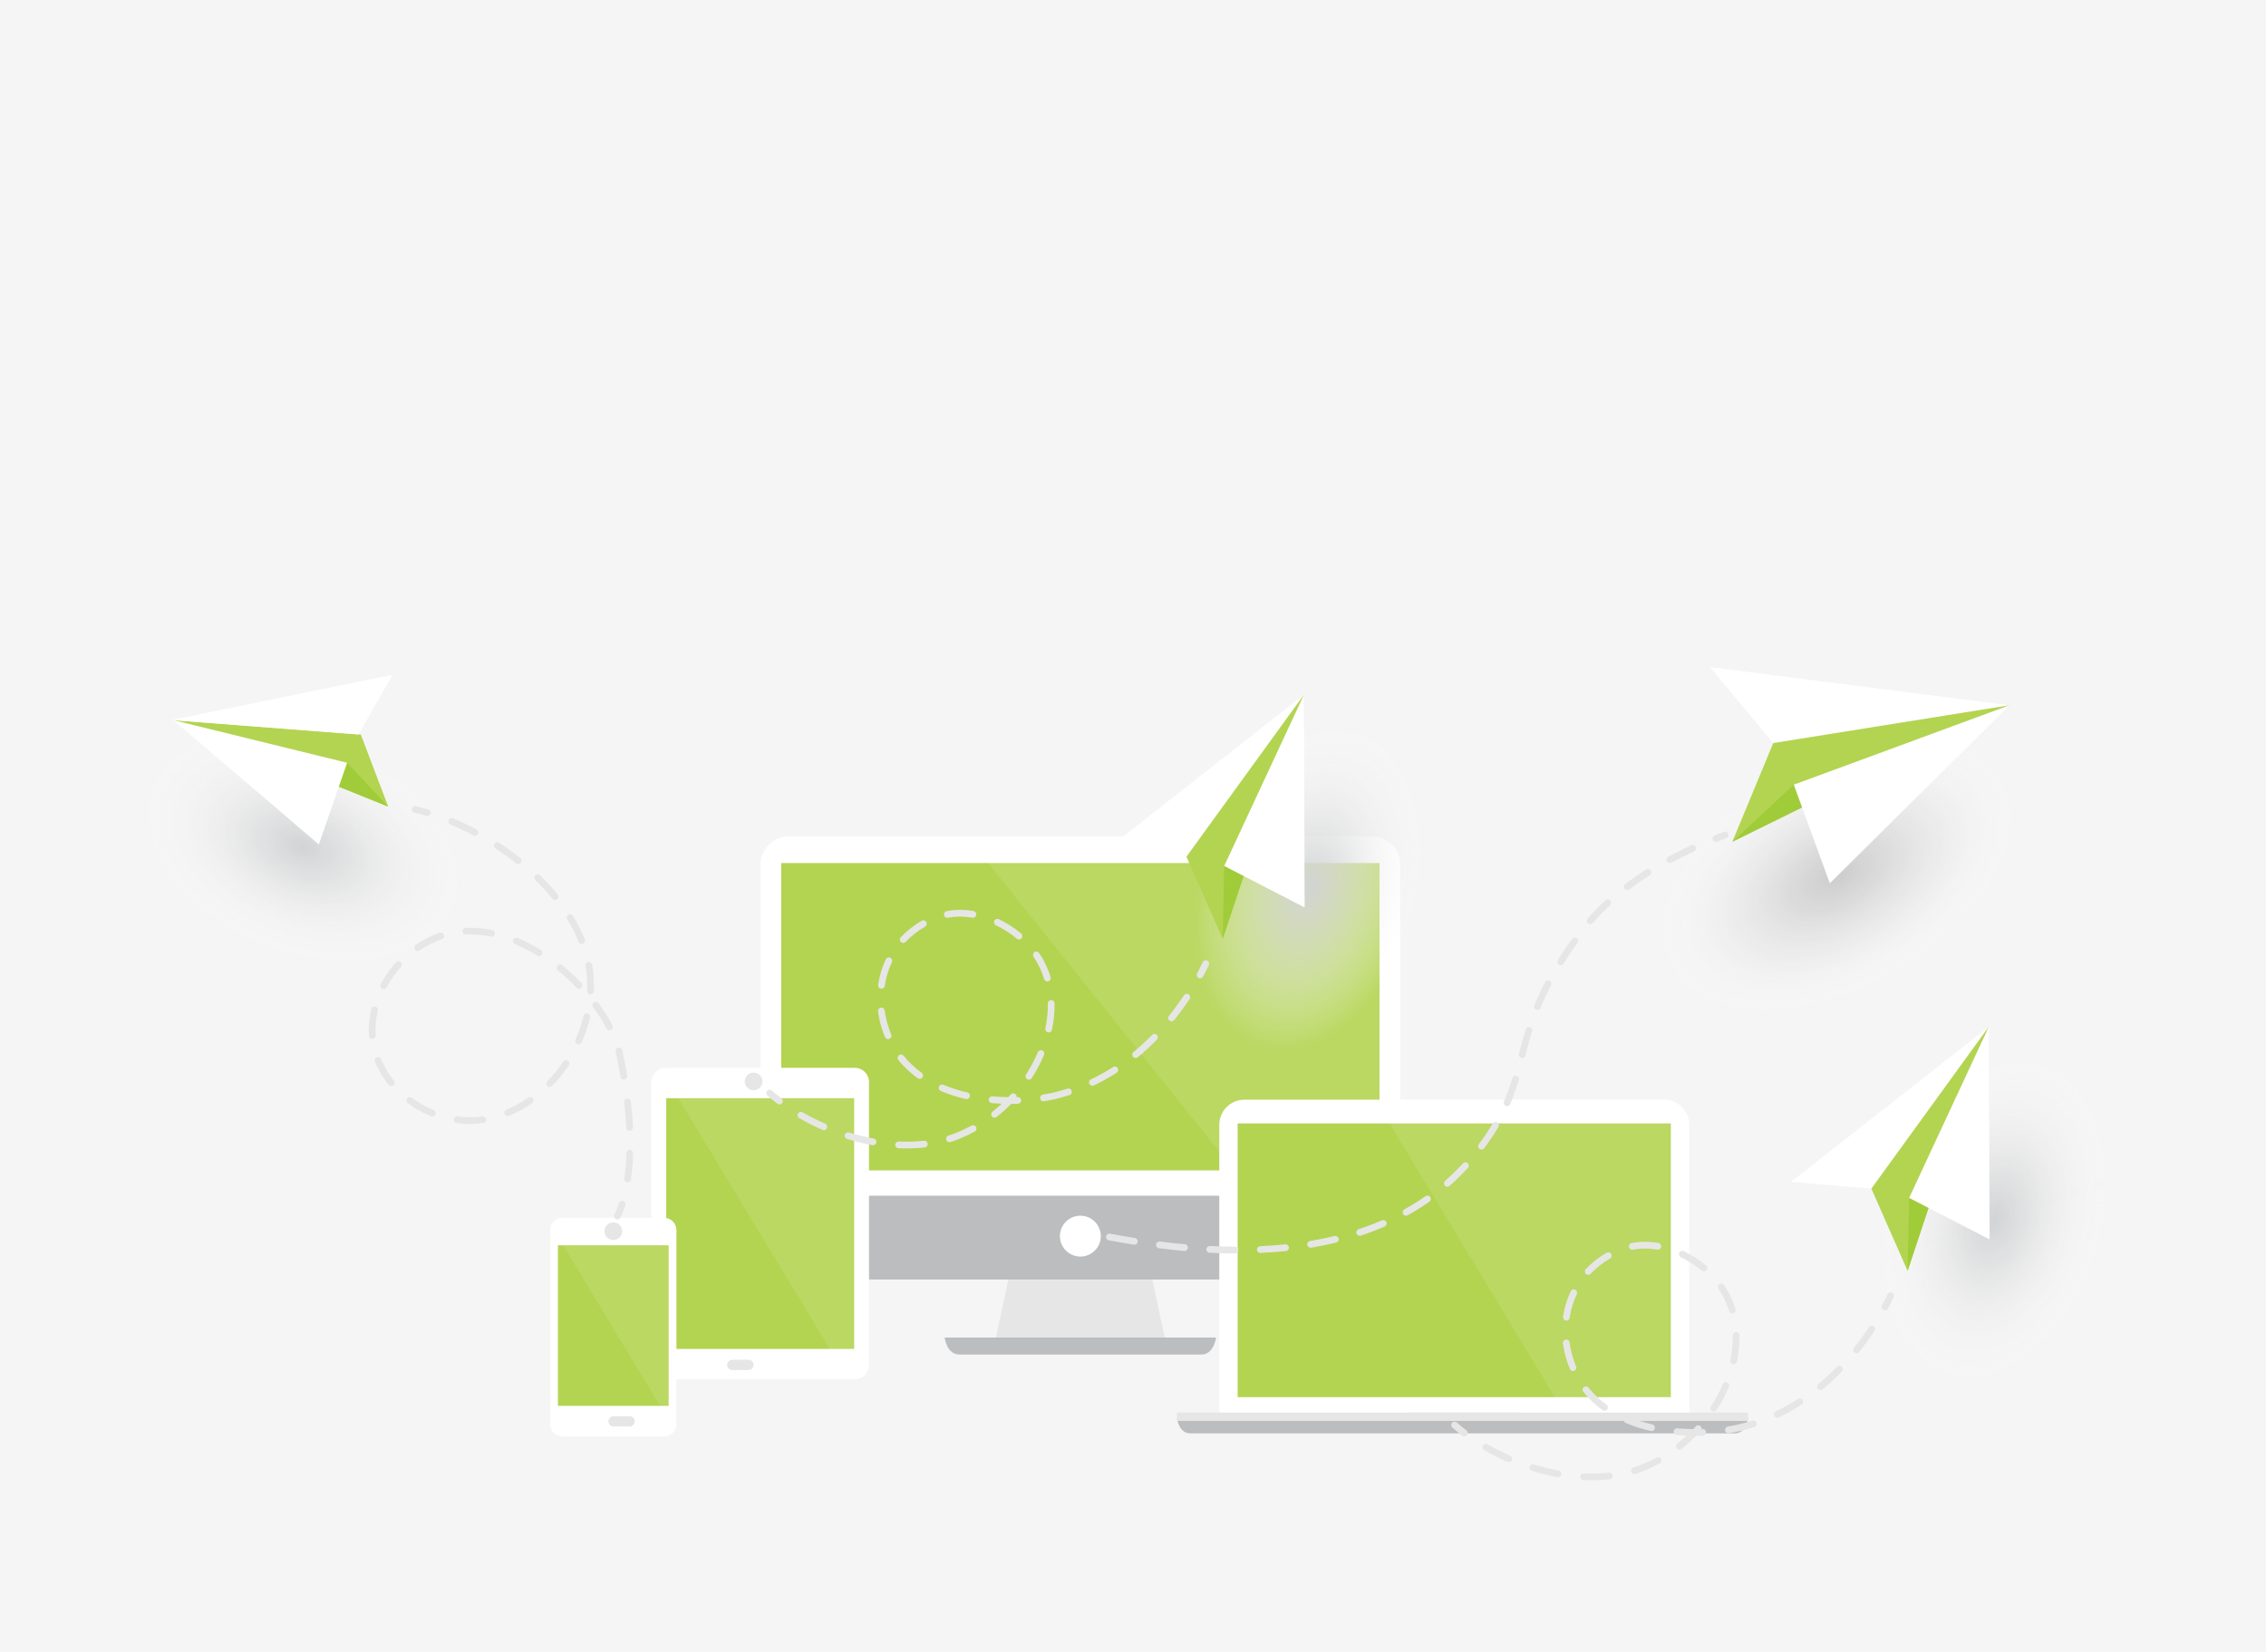 <?xml version="1.0" encoding="UTF-8"?> <!-- Generator: Adobe Illustrator 16.0.0, SVG Export Plug-In . SVG Version: 6.00 Build 0) --> <svg xmlns="http://www.w3.org/2000/svg" xmlns:xlink="http://www.w3.org/1999/xlink" id="Layer_1" x="0px" y="0px" width="1920px" height="1400px" viewBox="0 0 1920 1400" xml:space="preserve"> <rect fill="#F5F5F5" width="1920" height="1400"></rect> <g> <polygon fill="#E7E6E7" points="987.593,1136.743 843.21,1136.743 864.083,1039.331 966.718,1039.331 "></polygon> <path fill="#BBBDBF" d="M1017.844,1147.97H812.959c-10.871,0-12.545-14.388-12.545-14.388h229.976 C1030.39,1133.582,1028.716,1147.97,1017.844,1147.97z"></path> <path fill="#FFFFFF" d="M1186.374,1019.846c0,13.213-10.705,23.925-23.92,23.925H668.35c-13.215,0-23.924-10.712-23.924-23.925 V732.753c0-13.214,10.708-23.928,23.924-23.928h494.104c13.215,0,23.92,10.714,23.92,23.928V1019.846z"></path> <path fill="#BBBDBF" d="M644.426,1013.368v47.076c0,13.215,10.708,23.925,23.924,23.925h494.104c13.215,0,23.92-10.71,23.92-23.925 v-47.076H644.426z"></path> <rect x="661.912" y="731.426" fill="#B3D451" width="506.979" height="260.487"></rect> <circle fill="#FFFFFF" cx="915.401" cy="1047.615" r="17.316"></circle> <g opacity="0.1"> <path fill="#FFFFFF" d="M1162.454,709.194H819.483l226.715,283.087h116.256c13.215,0,23.92-8.071,23.92-18.034v-30.604v-4.884 V727.229C1186.374,717.268,1175.669,709.194,1162.454,709.194z"></path> </g> <path fill="#FFFFFF" d="M563.859,1168.886c-6.586,0-11.918-5.333-11.918-11.919V916.95c0-6.581,5.332-11.919,11.918-11.919h160.521 c6.583,0,11.921,5.338,11.921,11.919v240.017c0,6.586-5.337,11.919-11.921,11.919H563.859z"></path> <rect x="564.503" y="930.703" fill="#B3D451" width="159.234" height="212.511"></rect> <path fill="#E6E6E6" d="M638.548,1156.727c0,2.415-1.957,4.369-4.369,4.369h-13.728c-2.416,0-4.367-1.954-4.367-4.369l0,0 c0-2.411,1.951-4.366,4.367-4.366h13.728C636.592,1152.36,638.548,1154.315,638.548,1156.727L638.548,1156.727z"></path> <path opacity="0.1" fill="#FFFFFF" d="M718.523,1168.884h5.856c6.583,0,11.921-5.335,11.921-11.917V916.95 c0-6.582-5.337-11.919-11.921-11.919H563.859c-1.466,0-2.865,0.276-4.16,0.761L718.523,1168.884z"></path> <path fill="#FFFFFF" d="M573.154,1206.917c0,5.826-4.722,10.547-10.549,10.547h-85.92c-5.825,0-10.542-4.721-10.542-10.547 v-164.303c0-5.822,4.718-10.547,10.542-10.547h85.92c5.827,0,10.549,4.725,10.549,10.547V1206.917z"></path> <rect x="472.73" y="1055.372" fill="#B3D451" width="93.83" height="136.088"></rect> <circle fill="#414042" cx="519.645" cy="1044.96" r="3.941"></circle> <path fill="#E6E6E6" d="M537.805,1204.592c0,2.396-1.943,4.335-4.339,4.335h-13.639c-2.399,0-4.342-1.938-4.342-4.335l0,0 c0-2.396,1.943-4.337,4.342-4.337h13.639C535.862,1200.255,537.805,1202.195,537.805,1204.592L537.805,1204.592z"></path> <path opacity="0.1" fill="#FFFFFF" d="M571.602,1211.737c0.745-1.444,1.175-3.08,1.175-4.82v-164.303 c0-5.822-4.722-10.547-10.547-10.547h-85.92c-4.212,0-7.837,2.479-9.524,6.047L571.602,1211.737z"></path> <path fill="#FFFFFF" d="M1431.298,1200.231v-246.94c0-11.766-9.533-21.306-21.301-21.306h-355.585 c-11.767,0-21.304,9.54-21.304,21.306v246.94H1431.298z"></path> <path fill="#BBBDBF" d="M1470.056,1214.763h-461.707c-9.572,0-11.049-12.678-11.049-12.678h483.809 C1481.108,1202.085,1479.636,1214.763,1470.056,1214.763z"></path> <rect x="997.3" y="1197.133" fill="#E7E6E7" width="483.809" height="7.11"></rect> <rect x="1192.519" y="1197.133" fill="#E6E6E6" width="93.367" height="4.033"></rect> <rect x="1048.679" y="952.112" fill="#B3D451" width="367.049" height="231.954"></rect> <path opacity="0.1" fill="#FFFFFF" d="M1431.433,1196.271V953.291c0-11.766-9.531-21.306-21.299-21.306h-244.857l159.543,264.285 H1431.433z"></path> <radialGradient id="SVGID_1_" cx="230.16" cy="694.3" r="142.859" gradientTransform="matrix(-0.932 -0.362 -0.235 0.606 634.263 380.117)" gradientUnits="userSpaceOnUse"> <stop offset="0" style="stop-color:#D2D3D4"></stop> <stop offset="0.304" style="stop-color:#DBDCDD;stop-opacity:0.696"></stop> <stop offset="0.799" style="stop-color:#F3F3F4;stop-opacity:0.201"></stop> <stop offset="1" style="stop-color:#FFFFFF;stop-opacity:0"></stop> </radialGradient> <path fill="url(#SVGID_1_)" d="M123.073,665.547c-18.587,47.799,25.958,109.725,99.492,138.319 c73.535,28.593,148.212,13.026,166.798-34.772c18.585-47.797-25.959-109.723-99.492-138.316 C216.335,602.184,141.659,617.752,123.073,665.547z"></path> <polygon fill="#B3D451" points="305.722,622.51 328.934,683.576 146.88,610.27 "></polygon> <polygon fill="#FFFFFF" points="144.88,610.27 332.683,571.832 303.722,622.51 "></polygon> <polygon fill="#A0CC3A" points="328.934,683.576 294.106,646.416 146.88,610.27 "></polygon> <polygon fill="#FFFFFF" points="146.88,610.27 270.172,715.689 294.106,646.416 "></polygon> <g> <path fill="#E6E6E6" d="M350.367,688.48c0.237,0.136,0.497,0.236,0.775,0.303c3.361,0.789,6.789,1.701,10.187,2.715 c1.512,0.449,3.103-0.41,3.554-1.922c0.451-1.512-0.399-3.107-1.921-3.555c-3.506-1.047-7.045-1.988-10.516-2.802 c-1.536-0.36-3.074,0.593-3.433,2.131C348.718,686.607,349.302,687.867,350.367,688.48z"></path> <path fill="#E6E6E6" d="M345.459,934.969c-1.271-0.936-1.543-2.723-0.606-3.994c0.938-1.273,2.73-1.543,3.995-0.607 c5.615,4.135,11.881,7.639,18.428,10.297c1.471,0.594,2.166,2.26,1.573,3.721c-0.593,1.461-2.26,2.166-3.722,1.572 c-3.837-1.557-7.596-3.389-11.171-5.445C351.02,938.824,348.161,936.959,345.459,934.969z M329.188,919.334 c-4.753-5.977-8.607-12.535-11.456-19.486c-0.599-1.459,0.102-3.131,1.562-3.729c1.459-0.598,3.13,0.102,3.727,1.563 c2.643,6.453,6.224,12.541,10.641,18.098c0.981,1.236,0.775,3.033-0.458,4.014c-0.945,0.752-2.219,0.809-3.205,0.242 C329.695,919.861,329.419,919.625,329.188,919.334z M384.451,948.553c0.213-1.564,1.653-2.66,3.217-2.447 c2.741,0.373,5.522,0.605,8.264,0.695c4.212,0.137,8.504-0.1,12.755-0.693c1.562-0.221,3.007,0.867,3.227,2.432 c0.219,1.563-0.87,3.008-2.433,3.227c-4.574,0.641-9.195,0.891-13.732,0.744c-2.938-0.092-5.916-0.344-8.852-0.742 c-0.378-0.051-0.728-0.174-1.039-0.352C384.881,950.854,384.291,949.738,384.451,948.553z M312.607,877.738 c-0.489-7.412,0.164-15.002,1.938-22.553c0.363-1.539,1.9-2.49,3.436-2.131c1.534,0.361,2.488,1.9,2.127,3.438 c-1.646,7.002-2.251,14.023-1.798,20.869c0.103,1.574-1.089,2.936-2.664,3.039c-0.583,0.039-1.139-0.1-1.61-0.371 C313.236,879.568,312.674,878.73,312.607,877.738z M427.468,944.217c-0.606-1.457,0.083-3.131,1.54-3.734 c6.362-2.648,12.607-6.107,18.56-10.283c1.294-0.906,3.075-0.592,3.98,0.699s0.593,3.074-0.698,3.979 c-6.292,4.412-12.902,8.074-19.646,10.881c-0.852,0.354-1.78,0.264-2.523-0.164C428.155,945.293,427.72,944.82,427.468,944.217z M528.942,998.789c0.949-6.732,1.563-13.961,1.828-21.486c0.056-1.576,1.377-2.811,2.955-2.754 c1.58,0.055,2.812,1.377,2.756,2.955c-0.272,7.725-0.904,15.152-1.881,22.082c-0.221,1.564-1.666,2.652-3.229,2.432 c-0.373-0.053-0.718-0.174-1.025-0.352C529.365,1001.102,528.774,999.979,528.942,998.789z M463.813,920.379 c-1.134-1.098-1.162-2.906-0.064-4.041c4.91-5.07,9.431-10.652,13.437-16.59c0.882-1.309,2.644-1.65,3.966-0.771 c1.31,0.883,1.654,2.658,0.77,3.967c-4.191,6.215-8.924,12.059-14.069,17.371c-0.928,0.959-2.367,1.127-3.475,0.49 C464.178,920.689,463.987,920.547,463.813,920.379z M530.613,955.67c-0.324-6.979-0.914-14.25-1.751-21.609 c-0.179-1.566,0.947-2.98,2.516-3.16c1.567-0.18,2.983,0.947,3.161,2.516c0.853,7.486,1.453,14.883,1.783,21.99 c0.074,1.574-1.145,2.912-2.722,2.984c-0.564,0.025-1.099-0.111-1.555-0.375C531.228,957.547,530.66,956.682,530.613,955.67z M322.55,834.1c0.465-0.873,0.944-1.74,1.439-2.6c3.237-5.631,7.089-10.961,11.449-15.85c1.049-1.176,2.85-1.272,4.034-0.23 c1.177,1.051,1.28,2.857,0.23,4.033c-4.098,4.596-7.719,9.607-10.759,14.895c-0.464,0.807-0.914,1.619-1.352,2.441 c-0.741,1.391-2.473,1.918-3.866,1.176c-0.028-0.014-0.054-0.027-0.081-0.043C322.313,837.154,321.823,835.465,322.55,834.1z M525.776,912.572c-1.147-6.686-2.513-13.605-4.053-20.57l-0.164-0.715c-0.362-1.535,0.591-3.072,2.126-3.434 c1.538-0.363,3.076,0.588,3.436,2.127l0.181,0.787c1.561,7.053,2.942,14.063,4.106,20.838c0.267,1.555-0.778,3.031-2.333,3.301 c-0.683,0.117-1.349-0.02-1.906-0.34C526.458,914.156,525.926,913.445,525.776,912.572z M487.553,881.076 c2.929-6.561,5.252-13.35,6.909-20.178c0.372-1.533,1.916-2.475,3.451-2.104c1.534,0.373,2.475,1.916,2.103,3.449 c-1.736,7.162-4.175,14.283-7.243,21.16c-0.643,1.441-2.333,2.09-3.773,1.445c-0.091-0.039-0.179-0.084-0.264-0.133 C487.481,883.996,486.95,882.426,487.553,881.076z M351.584,804.73c-0.891-1.301-0.56-3.078,0.744-3.969 c6.354-4.352,13.124-7.787,20.125-10.217c1.49-0.514,3.119,0.272,3.634,1.764c0.519,1.492-0.271,3.119-1.763,3.637 c-6.52,2.262-12.834,5.468-18.769,9.531c-0.936,0.64-2.117,0.647-3.039,0.117C352.155,805.387,351.834,805.099,351.584,804.73z M513.909,871.617c-3.132-5.973-6.99-12.061-11.464-18.09c-0.939-1.27-0.674-3.059,0.594-4c1.266-0.938,3.058-0.674,3.996,0.594 c4.651,6.27,8.667,12.609,11.936,18.842c0.732,1.398,0.193,3.125-1.203,3.857c-0.9,0.473-1.935,0.416-2.754-0.055 C514.558,872.504,514.17,872.115,513.909,871.617z M391.944,789.294c-0.072-1.575,1.148-2.911,2.726-2.981 c7.282-0.326,14.832,0.297,22.442,1.85c1.542,0.316,2.542,1.826,2.228,3.371c-0.317,1.549-1.825,2.545-3.372,2.229 c-7.149-1.462-14.229-2.046-21.041-1.742c-0.564,0.026-1.096-0.114-1.551-0.376C392.557,791.174,391.989,790.309,391.944,789.294z M488.551,837.104c-4.978-5.191-10.294-10.109-15.8-14.613c-1.222-1-1.401-2.801-0.402-4.021c0.999-1.221,2.797-1.395,4.021-0.402 c5.684,4.65,11.171,9.727,16.307,15.086c1.092,1.139,1.054,2.949-0.085,4.039c-0.938,0.898-2.329,1.031-3.4,0.416 C488.96,837.475,488.744,837.307,488.551,837.104z M497.459,839.826c0.298-7.15-0.151-14.277-1.334-21.188 c-0.268-1.555,0.777-3.031,2.333-3.297c1.556-0.27,3.032,0.777,3.298,2.334c1.252,7.303,1.726,14.836,1.413,22.389 c-0.066,1.576-1.397,2.801-2.974,2.734c-0.475-0.018-0.917-0.152-1.304-0.375C497.998,841.91,497.413,840.928,497.459,839.826z M434.748,796.381c0.611-1.455,2.286-2.139,3.74-1.529c6.612,2.777,13.335,6.27,19.793,10.266c1.342,0.83,1.758,2.59,0.928,3.934 c-0.83,1.34-2.605,1.767-3.933,0.928c-6.207-3.836-12.661-7.193-19-9.857c-0.112-0.047-0.219-0.101-0.321-0.159 C434.724,799.254,434.184,797.725,434.748,796.381z M490.296,798.221c-2.549-6.361-5.793-12.775-9.648-19.064 c-0.826-1.344-0.403-3.104,0.942-3.928c1.345-0.824,3.104-0.402,3.93,0.941c4.022,6.563,7.414,13.266,10.081,19.926 c0.586,1.465-0.126,3.129-1.59,3.715c-0.845,0.339-1.756,0.246-2.489-0.176C490.984,799.326,490.543,798.84,490.296,798.221z M468.159,761.694c-4.412-5.38-9.328-10.706-14.613-15.826c-1.133-1.098-1.162-2.905-0.064-4.038 c1.099-1.135,2.907-1.16,4.041-0.064c5.44,5.272,10.504,10.758,15.055,16.306c1,1.222,0.822,3.021-0.399,4.021 c-0.943,0.773-2.236,0.843-3.236,0.269C468.651,762.193,468.384,761.971,468.159,761.694z M437.297,731.648 c-5.576-4.42-11.479-8.666-17.541-12.625c-1.322-0.861-1.694-2.633-0.831-3.955c0.862-1.321,2.632-1.68,3.954-0.83 c6.208,4.053,12.253,8.404,17.967,12.932c1.236,0.979,1.444,2.777,0.465,4.012c-0.891,1.126-2.456,1.4-3.662,0.707 C437.529,731.818,437.411,731.737,437.297,731.648z M380.096,695.035c0.608-1.457,2.281-2.145,3.738-1.537 c6.691,2.793,13.42,5.984,20,9.484c1.423,0.742,1.922,2.471,1.182,3.863c-0.742,1.393-2.472,1.924-3.865,1.182 c-6.423-3.417-12.991-6.531-19.52-9.256c-0.113-0.047-0.221-0.102-0.326-0.162C380.076,697.902,379.535,696.377,380.096,695.035z"></path> <path fill="#E6E6E6" d="M521.724,1033.074c0.027,0.016,0.054,0.031,0.084,0.047c1.394,0.74,3.123,0.211,3.865-1.184 c0.99-1.861,2.516-5.182,4.16-10.424c0.474-1.506-0.364-3.109-1.87-3.584c-1.505-0.471-3.109,0.367-3.582,1.873 c-1.182,3.766-2.516,7.123-3.755,9.453C519.901,1030.621,520.393,1032.309,521.724,1033.074z"></path> </g> <radialGradient id="SVGID_2_" cx="1276.342" cy="1246.381" r="153.599" gradientTransform="matrix(0.953 -0.537 0.319 0.566 -57.452 721.284)" gradientUnits="userSpaceOnUse"> <stop offset="0" style="stop-color:#CCCCCC"></stop> <stop offset="0.258" style="stop-color:#D2D2D2;stop-opacity:0.742"></stop> <stop offset="0.596" style="stop-color:#E2E2E2;stop-opacity:0.404"></stop> <stop offset="0.977" style="stop-color:#FDFDFD;stop-opacity:0.023"></stop> <stop offset="1" style="stop-color:#FFFFFF;stop-opacity:0"></stop> </radialGradient> <path fill="url(#SVGID_2_)" d="M1702.729,658.889c27.084,48.031-16.471,123.908-97.285,169.477 c-80.812,45.568-168.28,43.571-195.363-4.461s16.473-123.909,97.284-169.477C1588.18,608.859,1675.646,610.856,1702.729,658.889z"></path> <polygon fill="#FFFFFF" points="1702.534,597.719 1448.988,565.4 1502.489,629.757 "></polygon> <polygon fill="#B3D451" points="1502.489,629.757 1467.813,713.396 1702.534,597.719 "></polygon> <polygon fill="#A0CC3A" points="1467.813,713.396 1519.891,664.996 1702.534,597.719 "></polygon> <polygon fill="#FFFFFF" points="1702.534,597.719 1550.41,748.635 1519.891,664.996 "></polygon> <path fill="#E6E6E6" d="M1089.578,1060.264c-0.012,0.002-0.024,0.003-0.037,0.004c-6.978,0.715-14.22,1.246-21.527,1.578 c-1.578,0.072-2.913-1.147-2.984-2.725c-0.073-1.574,1.163-2.9,2.724-2.982c7.2-0.33,14.335-0.852,21.207-1.556 c1.569-0.16,2.973,0.982,3.133,2.55C1092.251,1058.691,1091.129,1060.084,1089.578,1060.264z M1110.803,1057.42 c-1.502,0.172-2.891-0.859-3.144-2.368c-0.261-1.557,0.79-3.028,2.347-3.29c7.077-1.183,14.071-2.607,20.785-4.232 c1.552-0.361,3.078,0.573,3.448,2.105c0.372,1.534-0.571,3.078-2.104,3.449c-6.848,1.656-13.975,3.108-21.187,4.314 C1110.899,1057.406,1110.852,1057.414,1110.803,1057.42z M1046.793,1062.256c-0.112,0.014-0.228,0.02-0.346,0.018 c-7.007-0.03-14.257-0.229-21.545-0.589c-1.576-0.079-2.79-1.419-2.712-2.994c0.078-1.577,1.423-2.791,2.994-2.713 c7.203,0.356,14.367,0.552,21.291,0.584c1.578,0.008,2.851,1.291,2.843,2.869 C1049.312,1060.894,1048.209,1062.093,1046.793,1062.256z M1152.386,1047.291c-1.319,0.152-2.608-0.636-3.04-1.945 c-0.493-1.499,0.322-3.115,1.823-3.607c6.778-2.23,13.436-4.751,19.786-7.491c1.45-0.623,3.129,0.042,3.755,1.49 c0.625,1.449-0.042,3.13-1.491,3.755c-6.506,2.809-13.324,5.389-20.265,7.674 C1152.765,1047.228,1152.574,1047.268,1152.386,1047.291z M1004.001,1060.176c-0.191,0.022-0.386,0.024-0.586,0.01 c-6.963-0.624-14.164-1.399-21.404-2.311c-1.566-0.197-2.676-1.625-2.479-3.19c0.199-1.565,1.627-2.677,3.191-2.479 c7.172,0.901,14.305,1.671,21.201,2.285c1.571,0.143,2.731,1.528,2.592,3.101 C1006.395,1058.966,1005.319,1060.023,1004.001,1060.176z M1191.642,1030.282c-1.115,0.13-2.252-0.412-2.829-1.457 c-0.763-1.379-0.264-3.117,1.118-3.883c6.188-3.423,12.215-7.183,17.915-11.17c1.293-0.904,3.073-0.587,3.979,0.704 c0.904,1.295,0.59,3.075-0.704,3.979c-5.861,4.102-12.062,7.967-18.424,11.487 C1192.359,1030.129,1192.002,1030.24,1191.642,1030.282z M961.485,1054.857c-0.254,0.029-0.514,0.025-0.777-0.017 c-6.927-1.1-14.057-2.34-21.191-3.686c-1.551-0.294-2.571-1.787-2.279-3.339c0.293-1.549,1.786-2.568,3.336-2.277 c7.083,1.337,14.157,2.568,21.029,3.658c1.558,0.247,2.621,1.713,2.374,3.27C963.771,1053.761,962.727,1054.715,961.485,1054.857z M1226.667,1005.739c-0.901,0.104-1.836-0.222-2.48-0.955c-1.039-1.187-0.921-2.991,0.266-4.032 c5.246-4.596,10.322-9.563,15.09-14.76c1.066-1.165,2.874-1.239,4.036-0.173c1.163,1.065,1.24,2.872,0.175,4.035 c-4.907,5.35-10.133,10.461-15.534,15.195C1227.767,1005.446,1227.224,1005.675,1226.667,1005.739z M1255.618,974.248 c-0.698,0.08-1.427-0.095-2.035-0.55c-1.266-0.943-1.523-2.732-0.581-3.998c0.714-0.956,1.406-1.901,2.081-2.829 c3.552-4.908,6.807-9.848,9.671-14.678c0.805-1.357,2.557-1.808,3.915-1c1.356,0.805,1.805,2.558,0.999,3.914 c-2.952,4.979-6.303,10.064-9.958,15.118c-0.692,0.952-1.4,1.914-2.129,2.893C1257.092,973.773,1256.374,974.161,1255.618,974.248z M1277.237,937.451c-0.478,0.055-0.978-0.009-1.451-0.213c-1.45-0.623-2.122-2.304-1.499-3.752 c2.638-6.142,4.896-12.44,7.11-19.819c0.453-1.511,2.045-2.369,3.557-1.914c1.512,0.452,2.369,2.046,1.916,3.556 c-2.278,7.594-4.607,14.085-7.332,20.432C1279.12,936.717,1278.223,937.337,1277.237,937.451z M1290.054,896.68 c-0.339,0.039-0.692,0.017-1.042-0.074c-1.528-0.395-2.446-1.955-2.051-3.482c1.763-6.818,3.532-13.534,5.765-20.743 c0.467-1.506,2.065-2.349,3.574-1.883c1.509,0.468,2.352,2.067,1.885,3.575c-2.196,7.088-3.947,13.733-5.691,20.482 C1292.188,895.731,1291.192,896.547,1290.054,896.68z M1302.991,855.934c-0.464,0.055-0.948-0.006-1.413-0.195 c-1.458-0.6-2.154-2.271-1.554-3.73c2.725-6.62,5.72-13.036,9.158-19.613c0.731-1.396,2.458-1.937,3.856-1.208 c1.397,0.731,1.938,2.456,1.208,3.855c-3.356,6.42-6.281,12.682-8.939,19.141C1304.898,855.18,1303.99,855.818,1302.991,855.934z M1322.699,818.01c-0.62,0.07-1.269-0.059-1.84-0.418c-1.337-0.834-1.744-2.598-0.907-3.937 c3.646-5.831,7.688-11.858,12.013-17.918c0.918-1.287,2.702-1.583,3.987-0.665c1.283,0.915,1.583,2.701,0.663,3.984 c-4.257,5.967-8.233,11.897-11.819,17.628C1324.317,817.452,1323.533,817.914,1322.699,818.01z M1347.7,783.275 c-0.767,0.088-1.566-0.133-2.198-0.678c-1.192-1.031-1.324-2.836-0.29-4.029c4.598-5.318,9.702-10.561,15.172-15.583 c1.164-1.068,2.971-0.989,4.036,0.173c1.068,1.161,0.991,2.97-0.171,4.034c-5.31,4.876-10.26,9.96-14.716,15.112 C1349.046,782.868,1348.388,783.196,1347.7,783.275z M1379.133,754.246c-0.973,0.114-1.979-0.278-2.613-1.117 c-0.948-1.263-0.696-3.052,0.565-4.002c5.598-4.214,11.601-8.347,17.844-12.285c1.334-0.838,3.102-0.443,3.941,0.891 c0.842,1.336,0.441,3.101-0.892,3.943c-6.111,3.854-11.985,7.896-17.456,12.017C1380.101,754.01,1379.62,754.19,1379.133,754.246z M1415.313,731.332c-1.13,0.131-2.277-0.427-2.847-1.491c-0.745-1.39-0.222-3.121,1.17-3.866c6.2-3.323,12.716-6.549,19.365-9.595 c1.44-0.657,3.13-0.024,3.787,1.41c0.654,1.433,0.025,3.13-1.41,3.787c-6.539,2.994-12.947,6.167-19.047,9.433 C1416.006,731.186,1415.659,731.291,1415.313,731.332z M1454.254,713.45c-1.256,0.146-2.502-0.563-2.985-1.797 c-0.575-1.468,0.148-3.126,1.619-3.701c2.708-1.062,5.313-2.046,7.793-2.959c1.476-0.554,3.122,0.21,3.668,1.693 c0.545,1.48-0.213,3.123-1.694,3.667c-2.445,0.901-5.013,1.873-7.684,2.919C1454.736,713.364,1454.496,713.422,1454.254,713.45z"></path> <radialGradient id="SVGID_3_" cx="1347.949" cy="1533.442" r="142.863" gradientTransform="matrix(0.287 -0.958 0.623 0.187 347.986 2038.22)" gradientUnits="userSpaceOnUse"> <stop offset="0" style="stop-color:#D2D3D4"></stop> <stop offset="0.304" style="stop-color:#DBDCDD;stop-opacity:0.696"></stop> <stop offset="0.799" style="stop-color:#F3F3F4;stop-opacity:0.201"></stop> <stop offset="1" style="stop-color:#FFFFFF;stop-opacity:0"></stop> </radialGradient> <path fill="url(#SVGID_3_)" d="M1730.925,896.594c49.123,14.733,70.57,87.938,47.904,163.511 c-22.664,75.572-80.859,124.892-129.982,110.159c-49.121-14.732-70.568-87.938-47.902-163.51 C1623.608,931.182,1681.804,881.86,1730.925,896.594z"></path> <polygon fill="#FFFFFF" points="1685.12,870.147 1517.528,1001.602 1585.63,1007.358 "></polygon> <polygon fill="#B3D451" points="1585.63,1007.358 1616.323,1077.075 1685.12,870.147 "></polygon> <polygon fill="#A0CC3A" points="1616.323,1077.075 1617.622,1015.199 1685.12,870.147 "></polygon> <polygon fill="#FFFFFF" points="1685.12,870.147 1685.776,1050.386 1617.622,1015.199 "></polygon> <g> <path fill="#E6E6E6" d="M1241.423,1217.265c-0.803,0.189-1.682,0.033-2.389-0.504c-2.969-2.257-5.814-4.588-8.455-6.93 c-1.182-1.047-1.289-2.852-0.242-4.034c1.047-1.177,2.854-1.288,4.033-0.239c2.535,2.246,5.266,4.484,8.119,6.652 c1.258,0.954,1.502,2.747,0.547,4.003C1242.62,1216.762,1242.044,1217.116,1241.423,1217.265z"></path> <path fill="#E6E6E6" d="M1385.522,1249.223c-1.441,0.342-2.924-0.481-3.379-1.915c-0.479-1.504,0.354-3.11,1.857-3.588 c2.588-0.822,5.152-1.756,7.625-2.773c4.014-1.654,8.006-3.564,11.863-5.673c1.389-0.763,3.121-0.249,3.879,1.136 c0.756,1.385,0.248,3.121-1.137,3.876c-4.041,2.211-8.223,4.21-12.43,5.944c-2.617,1.078-5.332,2.067-8.07,2.936 C1385.661,1249.188,1385.593,1249.206,1385.522,1249.223z M1364.21,1253.698c-0.111,0.026-0.227,0.047-0.342,0.061 c-7.127,0.807-14.611,1.033-22.244,0.672c-1.576-0.076-2.795-1.415-2.719-2.988c0.074-1.578,1.418-2.8,2.988-2.721 c7.33,0.35,14.506,0.134,21.332-0.642c1.566-0.177,2.982,0.948,3.16,2.517C1366.55,1252.049,1365.597,1253.369,1364.21,1253.698z M1423.669,1228.497c-1.045,0.248-2.186-0.105-2.898-1.003c-0.98-1.234-0.775-3.031,0.461-4.013 c2.688-2.137,5.303-4.394,7.828-6.755c-2.818-0.114-5.619-0.297-8.395-0.542c-1.572-0.14-2.732-1.526-2.594-3.097 s1.527-2.739,3.098-2.594c4.443,0.393,8.959,0.614,13.502,0.663c0.711-0.75,1.414-1.51,2.107-2.276 c1.057-1.174,2.863-1.267,4.033-0.205c0.705,0.636,1.018,1.541,0.928,2.419c0.299-0.009,0.598-0.02,0.896-0.029 c1.578-0.054,2.898,1.184,2.953,2.761c0.053,1.575-1.176,2.89-2.76,2.952c-1.914,0.064-3.83,0.098-5.742,0.104 c-3.881,3.946-8.002,7.657-12.301,11.071C1424.446,1228.225,1424.065,1228.403,1423.669,1228.497z M1320.755,1251.827 c-0.375,0.089-0.771,0.103-1.174,0.029c-7.119-1.307-14.354-3.088-21.506-5.29c-1.506-0.466-2.354-2.065-1.889-3.573 c0.463-1.507,2.064-2.353,3.572-1.889c6.938,2.139,13.955,3.865,20.854,5.131c1.553,0.285,2.578,1.774,2.295,3.325 C1322.694,1250.713,1321.823,1251.574,1320.755,1251.827z M1474.663,1212.709c-3.164,0.75-6.41,1.396-9.746,1.939 c-1.559,0.255-3.027-0.8-3.283-2.357c-0.252-1.556,0.797-2.999,2.359-3.281c3.205-0.524,6.318-1.143,9.25-1.836 c3.928-0.935,7.773-2.006,11.531-3.206c1.514-0.489,3.111,0.349,3.592,1.853s-0.35,3.11-1.854,3.591 C1482.62,1210.655,1478.632,1211.764,1474.663,1212.709z M1506.565,1201.447c-1.283,0.304-2.646-0.314-3.236-1.554 c-0.678-1.425-0.072-3.128,1.354-3.807c6.357-3.023,12.656-6.538,18.723-10.441c1.324-0.856,3.094-0.473,3.947,0.856 c0.855,1.324,0.473,3.094-0.855,3.946c-6.27,4.038-12.783,7.67-19.361,10.799 C1506.95,1201.336,1506.759,1201.401,1506.565,1201.447z M1400.024,1212.746c-0.414,0.099-0.855,0.104-1.299,0.003 c-7.525-1.734-14.67-4.019-21.232-6.788c-1.455-0.613-2.135-2.288-1.521-3.742s2.289-2.135,3.742-1.522 c6.26,2.642,13.088,4.824,20.297,6.485c1.537,0.354,2.494,1.887,2.143,3.426 C1401.901,1211.701,1401.05,1212.503,1400.024,1212.746z M1543.204,1177.939c-1.025,0.243-2.146-0.093-2.863-0.96 c-1.006-1.216-0.832-3.017,0.385-4.021c5.416-4.473,10.736-9.377,15.811-14.577c1.104-1.126,2.912-1.149,4.041-0.049 c1.129,1.104,1.15,2.911,0.049,4.041c-5.217,5.345-10.689,10.388-16.264,14.991 C1544.015,1177.653,1543.616,1177.842,1543.204,1177.939z M1279.118,1239.05c-0.578,0.137-1.205,0.095-1.793-0.159 c-6.83-2.963-13.488-6.299-19.787-9.917c-1.369-0.786-1.842-2.532-1.055-3.899c0.787-1.369,2.531-1.841,3.9-1.056 c6.115,3.513,12.58,6.753,19.213,9.63c1.449,0.626,2.113,2.31,1.486,3.757C1280.71,1238.265,1279.966,1238.849,1279.118,1239.05z M1452.802,1196.264c-0.729,0.173-1.523,0.061-2.203-0.375c-1.328-0.853-1.713-2.62-0.859-3.949 c3.885-6.048,7.236-12.384,9.957-18.833c0.613-1.456,2.289-2.134,3.744-1.521c1.453,0.613,2.135,2.29,1.52,3.742 c-2.846,6.751-6.352,13.377-10.414,19.702C1454.132,1195.678,1453.497,1196.099,1452.802,1196.264z M1573.694,1146.812 c-0.826,0.196-1.734,0.021-2.449-0.551c-1.23-0.987-1.428-2.785-0.441-4.017c4.441-5.533,8.717-11.395,12.715-17.419 c0.869-1.314,2.643-1.675,3.959-0.801c1.316,0.871,1.674,2.645,0.801,3.959c-4.088,6.167-8.469,12.168-13.016,17.836 C1574.849,1146.335,1574.292,1146.67,1573.694,1146.812z M1360.228,1195.556c-0.777,0.185-1.627,0.043-2.326-0.46 c-6.27-4.499-11.775-9.699-16.367-15.455c-0.984-1.234-0.781-3.03,0.451-4.016c1.232-0.982,3.031-0.782,4.016,0.453 c4.264,5.344,9.391,10.183,15.232,14.378c1.283,0.92,1.574,2.703,0.654,3.985 C1361.472,1195.024,1360.874,1195.402,1360.228,1195.556z M1469.55,1156.222c-0.396,0.095-0.82,0.104-1.248,0.016 c-1.545-0.327-2.531-1.843-2.205-3.386c1.504-7.121,2.201-14.195,2.078-21.023c-0.029-1.579,1.234-2.882,2.805-2.907 c1.578-0.028,2.881,1.227,2.908,2.804c0.133,7.259-0.607,14.763-2.201,22.307 C1471.452,1155.148,1470.593,1155.975,1469.55,1156.222z M1333.468,1161.888c-1.34,0.318-2.752-0.375-3.297-1.688 c-1.814-4.387-3.281-8.91-4.355-13.446c-0.648-2.733-1.164-5.515-1.535-8.264c-0.209-1.562,0.883-3.007,2.449-3.212 c1.564-0.211,3.004,0.886,3.215,2.449c0.344,2.564,0.824,5.156,1.43,7.708c1.006,4.241,2.379,8.472,4.076,12.577 c0.605,1.459-0.088,3.129-1.545,3.733C1333.761,1161.807,1333.614,1161.853,1333.468,1161.888z M1468.435,1113.058 c-1.461,0.347-2.957-0.505-3.395-1.965c-2.023-6.776-5.027-13.12-8.93-18.847c-0.887-1.303-0.551-3.081,0.754-3.971 c1.297-0.884,3.082-0.552,3.971,0.755c4.232,6.213,7.49,13.086,9.682,20.429c0.451,1.513-0.406,3.104-1.922,3.555 C1468.542,1113.03,1468.489,1113.045,1468.435,1113.058z M1327.854,1119.146c-0.34,0.081-0.703,0.101-1.072,0.046 c-1.561-0.228-2.641-1.678-2.414-3.24c1.105-7.559,3.297-14.83,6.516-21.614c0.678-1.428,2.383-2.031,3.805-1.357 c1.426,0.678,2.033,2.381,1.357,3.807c-2.975,6.27-5,12.995-6.023,19.993C1329.849,1117.971,1328.962,1118.884,1327.854,1119.146z M1444.394,1077.419c-0.844,0.2-1.766,0.016-2.484-0.581c-5.43-4.502-11.4-8.323-17.744-11.356 c-1.424-0.68-2.025-2.387-1.346-3.811c0.684-1.423,2.387-2.026,3.811-1.344c6.768,3.235,13.137,7.311,18.926,12.113 c1.215,1.006,1.385,2.807,0.375,4.022C1445.521,1076.96,1444.978,1077.28,1444.394,1077.419z M1346.341,1080.375 c-0.9,0.213-1.887-0.014-2.613-0.692c-1.152-1.078-1.213-2.886-0.137-4.039c5.113-5.469,11.082-10.169,17.742-13.971 c1.373-0.785,3.115-0.305,3.896,1.064c0.783,1.371,0.307,3.117-1.064,3.899c-6.16,3.517-11.678,7.86-16.398,12.909 C1347.366,1079.972,1346.868,1080.249,1346.341,1080.375z M1405.353,1059.007c-0.363,0.086-0.746,0.102-1.137,0.035 c-7.188-1.221-14.145-1.2-20.68,0.058c-1.549,0.3-3.047-0.716-3.344-2.265c-0.301-1.551,0.672-3.021,2.264-3.346 c7.209-1.389,14.852-1.415,22.715-0.081c1.557,0.265,2.604,1.74,2.34,3.295C1407.313,1057.869,1406.435,1058.75,1405.353,1059.007 z"></path> <path fill="#E6E6E6" d="M1597.843,1110.356c-0.654,0.155-1.367,0.081-2.008-0.263c-1.391-0.748-1.914-2.48-1.166-3.868 c1.74-3.239,3.295-6.323,4.752-9.427c0.668-1.432,2.369-2.046,3.799-1.373c1.43,0.669,2.043,2.372,1.373,3.8 c-1.502,3.198-3.1,6.373-4.891,9.702C1599.3,1109.678,1598.61,1110.175,1597.843,1110.356z"></path> </g> <radialGradient id="SVGID_4_" cx="1450.709" cy="553.857" r="142.862" gradientTransform="matrix(0.287 -0.958 0.623 0.187 347.986 2038.22)" gradientUnits="userSpaceOnUse"> <stop offset="0" style="stop-color:#D2D3D4"></stop> <stop offset="0.304" style="stop-color:#DBDCDD;stop-opacity:0.696"></stop> <stop offset="0.799" style="stop-color:#F3F3F4;stop-opacity:0.201"></stop> <stop offset="1" style="stop-color:#FFFFFF;stop-opacity:0"></stop> </radialGradient> <path fill="url(#SVGID_4_)" d="M1150.584,615.278c49.123,14.733,70.57,87.938,47.904,163.511 c-22.664,75.572-80.859,124.892-129.982,110.159c-49.121-14.732-70.568-87.938-47.902-163.51 C1043.268,649.866,1101.463,600.545,1150.584,615.278z"></path> <polygon fill="#FFFFFF" points="1104.779,588.832 937.188,720.286 1005.289,726.043 "></polygon> <polygon fill="#B3D451" points="1005.289,726.043 1035.982,795.76 1104.779,588.832 "></polygon> <polygon fill="#A0CC3A" points="1035.982,795.76 1037.281,733.884 1104.779,588.832 "></polygon> <polygon fill="#FFFFFF" points="1104.779,588.832 1105.436,769.07 1037.281,733.884 "></polygon> <g> <path fill="#E6E6E6" d="M661.082,935.949c-0.803,0.189-1.682,0.033-2.389-0.504c-2.969-2.257-5.814-4.588-8.455-6.93 c-1.182-1.047-1.289-2.852-0.242-4.034c1.047-1.177,2.854-1.288,4.033-0.239c2.535,2.246,5.266,4.484,8.119,6.652 c1.258,0.954,1.502,2.747,0.547,4.003C662.279,935.446,661.703,935.801,661.082,935.949z"></path> <path fill="#E6E6E6" d="M805.182,967.907c-1.441,0.342-2.924-0.481-3.379-1.915c-0.479-1.504,0.354-3.11,1.857-3.588 c2.588-0.822,5.152-1.756,7.625-2.773c4.014-1.654,8.006-3.564,11.863-5.673c1.389-0.763,3.121-0.249,3.879,1.136 c0.756,1.385,0.248,3.121-1.137,3.876c-4.041,2.211-8.223,4.21-12.43,5.944c-2.617,1.078-5.332,2.067-8.07,2.936 C805.32,967.872,805.252,967.891,805.182,967.907z M783.869,972.383c-0.111,0.026-0.227,0.047-0.342,0.061 c-7.127,0.807-14.611,1.033-22.244,0.672c-1.576-0.076-2.795-1.415-2.719-2.988c0.074-1.578,1.418-2.8,2.988-2.721 c7.33,0.35,14.506,0.134,21.332-0.642c1.566-0.177,2.982,0.948,3.16,2.517C786.209,970.733,785.256,972.054,783.869,972.383z M843.328,947.182c-1.045,0.248-2.186-0.105-2.898-1.003c-0.98-1.234-0.775-3.031,0.461-4.013 c2.688-2.137,5.303-4.394,7.828-6.755c-2.818-0.114-5.619-0.297-8.395-0.542c-1.572-0.14-2.732-1.526-2.594-3.097 s1.527-2.739,3.098-2.594c4.443,0.393,8.959,0.614,13.502,0.663c0.711-0.75,1.414-1.51,2.107-2.276 c1.057-1.174,2.863-1.267,4.033-0.205c0.705,0.636,1.018,1.541,0.928,2.419c0.299-0.009,0.598-0.02,0.896-0.029 c1.578-0.054,2.898,1.184,2.953,2.761c0.053,1.575-1.176,2.89-2.76,2.952c-1.914,0.064-3.83,0.098-5.742,0.104 c-3.881,3.946-8.002,7.657-12.301,11.071C844.105,946.909,843.725,947.088,843.328,947.182z M740.414,970.512 c-0.375,0.089-0.771,0.103-1.174,0.029c-7.119-1.307-14.354-3.088-21.506-5.29c-1.506-0.466-2.354-2.065-1.889-3.573 c0.463-1.507,2.064-2.353,3.572-1.889c6.938,2.139,13.955,3.865,20.854,5.131c1.553,0.285,2.578,1.774,2.295,3.325 C742.354,969.397,741.482,970.259,740.414,970.512z M894.322,931.394c-3.164,0.75-6.41,1.396-9.746,1.939 c-1.559,0.255-3.027-0.8-3.283-2.357c-0.252-1.556,0.797-2.999,2.359-3.281c3.205-0.524,6.318-1.143,9.25-1.836 c3.928-0.935,7.773-2.006,11.531-3.206c1.514-0.489,3.111,0.349,3.592,1.853s-0.35,3.11-1.854,3.591 C902.279,929.34,898.291,930.448,894.322,931.394z M926.225,920.132c-1.283,0.304-2.646-0.314-3.236-1.554 c-0.678-1.425-0.072-3.128,1.354-3.807c6.357-3.023,12.656-6.538,18.723-10.441c1.324-0.856,3.094-0.473,3.947,0.856 c0.855,1.324,0.473,3.094-0.855,3.946c-6.27,4.038-12.783,7.67-19.361,10.799C926.609,920.021,926.418,920.086,926.225,920.132z M819.684,931.431c-0.414,0.099-0.855,0.104-1.299,0.003c-7.525-1.734-14.67-4.019-21.232-6.788 c-1.455-0.613-2.135-2.288-1.521-3.742s2.289-2.135,3.742-1.522c6.26,2.642,13.088,4.824,20.297,6.485 c1.537,0.354,2.494,1.887,2.143,3.426C821.561,930.386,820.709,931.188,819.684,931.431z M962.863,896.624 c-1.025,0.243-2.146-0.093-2.863-0.96c-1.006-1.216-0.832-3.017,0.385-4.021c5.416-4.473,10.736-9.377,15.811-14.577 c1.104-1.126,2.912-1.149,4.041-0.049c1.129,1.104,1.15,2.911,0.049,4.041c-5.217,5.345-10.689,10.388-16.264,14.991 C963.674,896.338,963.275,896.526,962.863,896.624z M698.777,957.734c-0.578,0.137-1.205,0.095-1.793-0.159 c-6.83-2.963-13.488-6.299-19.787-9.917c-1.369-0.786-1.842-2.532-1.055-3.899c0.787-1.369,2.531-1.841,3.9-1.056 c6.115,3.513,12.58,6.753,19.213,9.63c1.449,0.626,2.113,2.31,1.486,3.757C700.369,956.949,699.625,957.533,698.777,957.734z M872.461,914.948c-0.729,0.173-1.523,0.061-2.203-0.375c-1.328-0.853-1.713-2.62-0.859-3.949 c3.885-6.048,7.236-12.384,9.957-18.833c0.613-1.456,2.289-2.134,3.744-1.521c1.453,0.613,2.135,2.29,1.52,3.742 c-2.846,6.751-6.352,13.377-10.414,19.702C873.791,914.362,873.156,914.783,872.461,914.948z M993.354,865.496 c-0.826,0.196-1.734,0.021-2.449-0.551c-1.23-0.987-1.428-2.785-0.441-4.017c4.441-5.533,8.717-11.395,12.715-17.419 c0.869-1.314,2.643-1.675,3.959-0.801c1.316,0.871,1.674,2.645,0.801,3.959c-4.088,6.167-8.469,12.168-13.016,17.836 C994.508,865.02,993.951,865.354,993.354,865.496z M779.887,914.24c-0.777,0.185-1.627,0.043-2.326-0.46 c-6.27-4.499-11.775-9.699-16.367-15.455c-0.984-1.234-0.781-3.03,0.451-4.016c1.232-0.982,3.031-0.782,4.016,0.453 c4.264,5.344,9.391,10.183,15.232,14.378c1.283,0.92,1.574,2.703,0.654,3.985C781.131,913.709,780.533,914.087,779.887,914.24z M889.209,874.906c-0.396,0.095-0.82,0.104-1.248,0.016c-1.545-0.327-2.531-1.843-2.205-3.386 c1.504-7.121,2.201-14.195,2.078-21.023c-0.029-1.579,1.234-2.882,2.805-2.907c1.578-0.028,2.881,1.227,2.908,2.804 c0.133,7.259-0.607,14.763-2.201,22.307C891.111,873.833,890.252,874.659,889.209,874.906z M753.127,880.572 c-1.34,0.318-2.752-0.375-3.297-1.688c-1.814-4.387-3.281-8.91-4.355-13.446c-0.648-2.733-1.164-5.515-1.535-8.264 c-0.209-1.562,0.883-3.007,2.449-3.212c1.564-0.211,3.004,0.886,3.215,2.449c0.344,2.564,0.824,5.156,1.43,7.708 c1.006,4.241,2.379,8.472,4.076,12.577c0.605,1.459-0.088,3.129-1.545,3.733C753.42,880.491,753.273,880.537,753.127,880.572z M888.094,831.742c-1.461,0.347-2.957-0.505-3.395-1.965c-2.023-6.776-5.027-13.12-8.93-18.847 c-0.887-1.303-0.551-3.081,0.754-3.971c1.297-0.884,3.082-0.552,3.971,0.755c4.232,6.213,7.49,13.086,9.682,20.429 c0.451,1.513-0.406,3.104-1.922,3.555C888.201,831.715,888.148,831.729,888.094,831.742z M747.514,837.83 c-0.34,0.081-0.703,0.101-1.072,0.046c-1.561-0.228-2.641-1.678-2.414-3.24c1.105-7.559,3.297-14.83,6.516-21.614 c0.678-1.428,2.383-2.031,3.805-1.357c1.426,0.678,2.033,2.381,1.357,3.807c-2.975,6.27-5,12.995-6.023,19.993 C749.508,836.655,748.621,837.568,747.514,837.83z M864.053,796.104c-0.844,0.2-1.766,0.016-2.484-0.581 c-5.43-4.502-11.4-8.323-17.744-11.356c-1.424-0.68-2.025-2.387-1.346-3.811c0.684-1.423,2.387-2.026,3.811-1.344 c6.768,3.235,13.137,7.311,18.926,12.113c1.215,1.006,1.385,2.807,0.375,4.022C865.18,795.645,864.637,795.965,864.053,796.104z M766,799.06c-0.9,0.213-1.887-0.014-2.613-0.692c-1.152-1.078-1.213-2.886-0.137-4.039c5.113-5.469,11.082-10.169,17.742-13.971 c1.373-0.785,3.115-0.305,3.896,1.064c0.783,1.371,0.307,3.117-1.064,3.899c-6.16,3.517-11.678,7.86-16.398,12.909 C767.025,798.656,766.527,798.934,766,799.06z M825.012,777.691c-0.363,0.086-0.746,0.102-1.137,0.035 c-7.188-1.221-14.145-1.2-20.68,0.058c-1.549,0.3-3.047-0.716-3.344-2.265c-0.301-1.551,0.672-3.021,2.264-3.346 c7.209-1.389,14.852-1.415,22.715-0.081c1.557,0.265,2.604,1.74,2.34,3.295C826.973,776.554,826.094,777.435,825.012,777.691z"></path> <path fill="#E6E6E6" d="M1017.502,829.041c-0.654,0.155-1.367,0.081-2.008-0.263c-1.391-0.748-1.914-2.48-1.166-3.868 c1.74-3.239,3.295-6.323,4.752-9.427c0.668-1.432,2.369-2.046,3.799-1.373c1.43,0.669,2.043,2.372,1.373,3.8 c-1.502,3.198-3.1,6.373-4.891,9.702C1018.959,828.362,1018.27,828.859,1017.502,829.041z"></path> </g> <circle fill="#E6E6E6" cx="638.549" cy="916.522" r="7.5"></circle> <circle fill="#E6E6E6" cx="519.646" cy="1043.428" r="7.5"></circle> </g> </svg> 